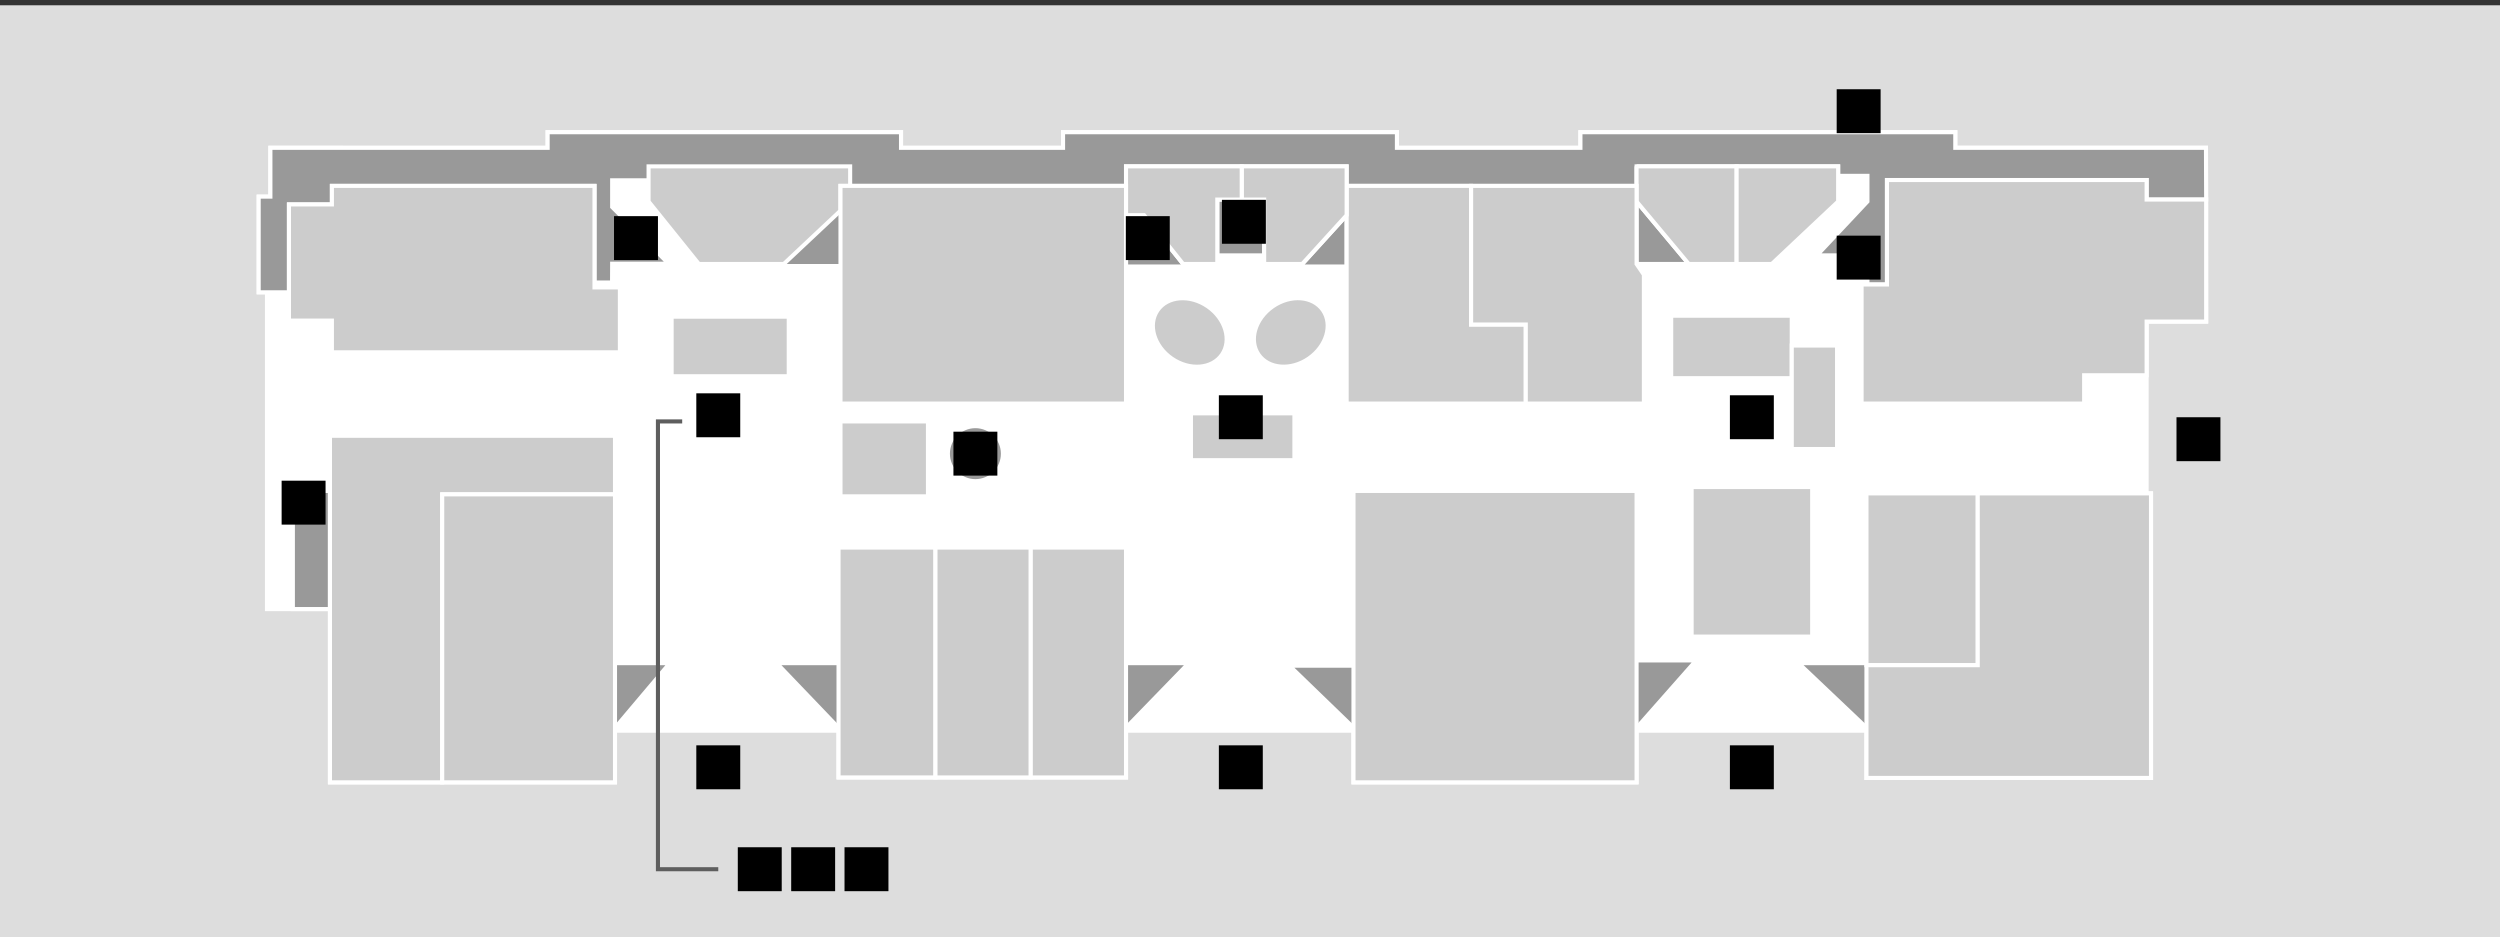 <?xml version="1.0" encoding="utf-8"?>
<!-- Generator: Adobe Illustrator 16.0.0, SVG Export Plug-In . SVG Version: 6.00 Build 0)  -->
<!DOCTYPE svg PUBLIC "-//W3C//DTD SVG 1.1//EN" "http://www.w3.org/Graphics/SVG/1.1/DTD/svg11.dtd">
<svg version="1.1" id="Layer_1" xmlns="http://www.w3.org/2000/svg" xmlns:xlink="http://www.w3.org/1999/xlink" x="0px" y="0px"
	 width="612px" height="229.41px" viewBox="0 280 612 229.41" enable-background="new 0 280 612 229.41" xml:space="preserve">
<rect x="0" y="280" width="612" height="229.41" fill="#333333" stroke="none"/>
<g id="background">
	<g id="BG_1_">
		<rect y="281.295" fill="#DDDDDD" width="612" height="229.41"/>
	</g>
</g>
<g id="etc_1_">
	<path fill="#FFFFFF" stroke="#FFFFFF" stroke-miterlimit="10" d="M478.655,316.184v-3.822H386.89v3.822h-44.926v-3.822h-81.728
		v3.822h-39.669v-3.822H134.06v3.822H66.194v11.949h-2.868v23.419h2.031v77.546h15.414v42.417h27.481h42.298v-12.642h54.724v11.446
		h28.796h13.979h27.601v-11.446h55.68v12.642h69.301v-12.642h56.277v11.563h69.659v-69.657h-1.075v-42.061h14.577l-0.048-42.537
		L478.655,316.184L478.655,316.184z"/>
	<g>
		<polygon fill="#999999" stroke="#FFFFFF" stroke-miterlimit="10" points="297.994,328.85 297.994,342.52 309.465,342.52 
			309.465,328.85 303.969,328.85 		"/>
		<polygon fill="#999999" stroke="#FFFFFF" stroke-miterlimit="10" points="329.658,345.243 329.658,332.673 318.235,345.243 		"/>
		<polygon fill="#999999" stroke="#FFFFFF" stroke-miterlimit="10" points="275.651,332.673 275.651,345.243 290.132,345.243 
			280.072,332.673 		"/>
		<polygon fill="#999999" stroke="#FFFFFF" stroke-miterlimit="10" points="400.632,329.328 400.632,344.622 413.417,344.622 		"/>
	</g>
	<polygon fill="#999999" points="150.551,457.438 162.881,442.838 150.551,442.838 	"/>
	<polygon fill="#999999" points="205.274,457.438 191.295,442.838 205.274,442.838 	"/>
	<polygon fill="#999999" points="275.651,457.438 275.651,442.838 289.822,442.838 	"/>
	<polygon fill="#999999" points="331.331,457.438 331.331,443.459 316.873,443.459 	"/>
	<polygon fill="#999999" points="400.632,457.438 400.632,442.169 414.109,442.169 	"/>
	<polygon fill="#999999" points="456.909,457.438 456.909,442.838 441.52,442.838 	"/>
	<polygon fill="#999999" points="191.868,344.622 205.752,344.622 205.752,331.885 	"/>
	<polygon fill="#999999" stroke="#FFFFFF" stroke-miterlimit="10" points="540.07,328.85 540.021,316.184 478.655,316.184 
		478.655,312.361 386.891,312.361 386.891,316.184 341.965,316.184 341.965,312.361 260.237,312.361 260.237,316.184 
		220.568,316.184 220.568,312.361 134.062,312.361 134.062,316.184 66.194,316.184 66.194,328.133 63.327,328.133 63.327,351.552 
		70.735,351.552 70.735,330.044 81.25,330.044 81.25,325.504 145.532,325.504 145.532,349.162 149.833,349.162 149.857,344.55 
		163.694,344.55 149.857,330.689 149.857,324.143 205.752,324.143 205.752,325.504 275.651,325.504 275.651,320.725 
		329.658,320.725 329.658,325.504 400.632,325.504 400.632,320.725 449.979,320.725 449.979,323.042 457.148,323.042 
		457.148,329.328 444.77,342.52 457.148,342.52 457.148,349.641 461.928,349.641 461.928,324.07 525.493,324.07 525.493,328.85 	"/>
	<path fill="#999999" stroke="#FFFFFF" stroke-miterlimit="10" d="M238.778,397.793L238.778,397.793
		c-3.704,0-6.739-3.036-6.739-6.74l0,0c0-3.703,3.035-6.738,6.739-6.738l0,0c3.704,0,6.739,3.035,6.739,6.738l0,0
		C245.541,394.757,242.506,397.793,238.778,397.793z"/>
	<rect x="71.691" y="400.182" fill="#999999" stroke="#FFFFFF" stroke-miterlimit="10" width="9.081" height="28.916"/>
	<polyline fill="none" stroke="#5E5E5E" stroke-miterlimit="10" points="167,383.164 161.065,383.164 161.065,492.785 
		175.833,492.785 	"/>
</g>
<g id="rooms">
	<polygon id="r107-1" fill="#CCCCCC" stroke="#FFFFFF" stroke-miterlimit="10" points="205.274,414.042 205.274,470.319 
		229,470.319 229,414.042 	"/>
	<rect id="r107-2" x="229" y="414.042" fill="#CCCCCC" stroke="#FFFFFF" stroke-miterlimit="10" width="23.333" height="56.277"/>
	<rect id="r107" x="252.333" y="414.042" fill="#CCCCCC" stroke="#FFFFFF" stroke-miterlimit="10" width="23.317" height="56.277"/>
	<polygon id="r108-109" fill="#CCCCCC" stroke="#FFFFFF" stroke-miterlimit="10" points="358.932,400.182 331.331,400.182 
		331.331,419.896 331.331,471.515 400.632,471.515 400.632,400.182 	"/>
	<rect id="h6" x="414.109" y="399.227" fill="#CCCCCC" stroke="#FFFFFF" stroke-miterlimit="10" width="29.513" height="36.609"/>
	<polygon id="r101" fill="#CCCCCC" stroke="#FFFFFF" stroke-miterlimit="10" points="484.151,400.779 456.909,400.779 
		456.909,442.838 484.151,442.838 	"/>
	<polygon id="r102" fill="#CCCCCC" stroke="#FFFFFF" stroke-miterlimit="10" points="484.151,400.779 484.151,442.838 
		456.909,442.838 456.909,470.438 526.568,470.438 526.568,400.779 	"/>
	<polygon id="r118-119" fill="#CCCCCC" stroke="#FFFFFF" stroke-miterlimit="10" points="525.493,328.85 525.493,324.07 
		461.928,324.07 461.928,349.641 455.714,349.641 455.714,378.794 510.199,378.794 510.199,371.864 525.493,371.864 
		525.493,358.721 540.07,358.721 540.07,328.85 	"/>
	<rect id="h5" x="409.109" y="357.287" fill="#CCCCCC" stroke="#FFFFFF" stroke-miterlimit="10" width="29.513" height="15.294"/>
	<path id="r111" fill="#CCCCCC" stroke="#FFFFFF" stroke-miterlimit="10" d="M400.632,320.725v8.604l12.776,15.294h11.718
		c0,0,0-15.938,0-23.897H400.632z"/>
	<path id="r110" fill="#CCCCCC" stroke="#FFFFFF" stroke-miterlimit="10" d="M425.126,320.725c0,7.959,0,15.939,0,23.897h8.603
		l16.25-15.294v-8.604H425.126z"/>
	<polygon id="r114-115" fill="#CCCCCC" stroke="#FFFFFF" stroke-miterlimit="10" points="205.752,325.504 208.118,325.504 
		208.118,320.725 158.771,320.725 158.771,329.328 171.078,344.622 191.868,344.622 205.752,331.574 	"/>
	<polygon id="r105" fill="#CCCCCC" stroke="#FFFFFF" stroke-miterlimit="10" points="360.127,359.438 360.127,325.504 
		329.658,325.504 329.658,378.794 360.127,378.794 373.509,378.794 373.509,359.438 	"/>
	<polygon id="r104" fill="#CCCCCC" stroke="#FFFFFF" stroke-miterlimit="10" points="400.632,344.622 400.632,325.504 
		373.509,325.504 360.127,325.504 360.127,359.438 373.509,359.438 373.509,378.794 402.424,378.794 402.424,347.25 	"/>
	<g id="r112-h4">
		
			<ellipse transform="matrix(0.567 0.823 -0.823 0.567 434.486 -103.723)" fill="#CCCCCC" stroke="#FFFFFF" stroke-miterlimit="10" cx="315.963" cy="361.667" rx="7.765" ry="9.582"/>
		<polygon fill="#CCCCCC" stroke="#FFFFFF" stroke-miterlimit="10" points="303.969,320.725 303.969,328.85 309.465,328.85 
			309.465,344.622 318.785,344.622 329.658,332.673 329.658,320.725 		"/>
	</g>
	<g id="r113-h3">
		
			<ellipse transform="matrix(0.823 0.567 -0.567 0.823 256.643 -101.386)" fill="#CCCCCC" stroke="#FFFFFF" stroke-miterlimit="10" cx="291.223" cy="361.666" rx="9.582" ry="7.766"/>
		<polygon fill="#CCCCCC" stroke="#FFFFFF" stroke-miterlimit="10" points="275.651,320.725 275.651,332.673 280.072,332.673 
			289.631,344.622 297.994,344.622 297.994,328.85 303.969,328.85 303.969,320.725 		"/>
	</g>
	<rect id="r106" x="205.752" y="325.504" fill="#CCCCCC" stroke="#FFFFFF" stroke-miterlimit="10" width="69.898" height="53.291"/>
	<polygon id="r124" fill="#CCCCCC" stroke="#FFFFFF" stroke-miterlimit="10" points="151.746,350.357 145.532,350.357 
		145.532,325.504 81.25,325.504 81.25,330.044 70.735,330.044 70.735,358.482 81.25,358.482 81.25,366.249 151.746,366.249 	"/>
	<polygon id="r116-1" fill="#CCCCCC" stroke="#FFFFFF" stroke-miterlimit="10" points="108.253,386.68 80.771,386.68 
		80.771,471.515 108.253,471.515 108.253,401.02 150.551,401.02 150.551,386.68 	"/>
	<polygon id="r116-2" fill="#CCCCCC" stroke="#FFFFFF" stroke-miterlimit="10" points="108.253,401.02 108.253,429.217 
		108.253,471.515 150.551,471.515 150.551,429.217 150.551,401.02 	"/>
	<rect id="h2" x="164.411" y="357.525" fill="#CCCCCC" stroke="#FFFFFF" stroke-miterlimit="10" width="28.676" height="14.578"/>
	<rect id="h10" x="291.542" y="381.184" fill="#CCCCCC" stroke="#FFFFFF" stroke-miterlimit="10" width="25.331" height="11.471"/>
	<rect id="h17" x="438.622" y="364.588" fill="#CCCCCC" stroke="#FFFFFF" stroke-miterlimit="10" width="11.091" height="25.331"/>
	<rect id="h19" x="205.752" y="383.164" fill="#CCCCCC" stroke="#FFFFFF" stroke-miterlimit="10" width="21.415" height="18.34"/>
</g>
<g id="signs">
	<rect id="atm" x="180.613" y="487.408" width="10.753" height="10.754"/>
	<rect id="toilet" x="193.685" y="487.408" width="10.754" height="10.754"/>
	<rect id="information" x="233.401" y="385.677" width="10.753" height="10.753"/>
	<g id="entrance">
		<rect id="entrance-4" x="170.457" y="462.457" width="10.754" height="10.754"/>
		<rect id="entrance-3" x="423.479" y="462.457" width="10.753" height="10.754"/>
		<rect id="entrance-2" x="298.377" y="462.457" width="10.754" height="10.754"/>
		<rect id="entrance-1" x="532.806" y="382.141" width="10.755" height="10.754"/>
	</g>
	<rect id="parking" x="449.62" y="301.846" width="10.754" height="10.754"/>
	<g id="lift">
		<rect id="elevator-3" x="150.312" y="332.912" width="10.754" height="10.753"/>
		<rect id="elevator-2" x="275.603" y="332.912" width="10.754" height="10.753"/>
		<rect id="elevator-1" x="449.62" y="337.691" width="10.754" height="10.754"/>
	</g>
	<g id="escalator">
		<rect id="escalator-4" x="170.457" y="376.285" width="10.754" height="10.753"/>
		<rect id="escalator-3" x="298.377" y="376.764" width="10.754" height="10.752"/>
		<rect id="escalator-2" x="423.479" y="376.764" width="10.753" height="10.752"/>
		<rect id="escalator-1" x="68.942" y="397.673" width="10.754" height="10.753"/>
	</g>
	<rect id="currency-exchange" x="206.737" y="487.408" width="10.754" height="10.754"/>
	<rect id="stairs" x="299.129" y="328.921" width="10.754" height="10.754"/>
</g>
</svg>
